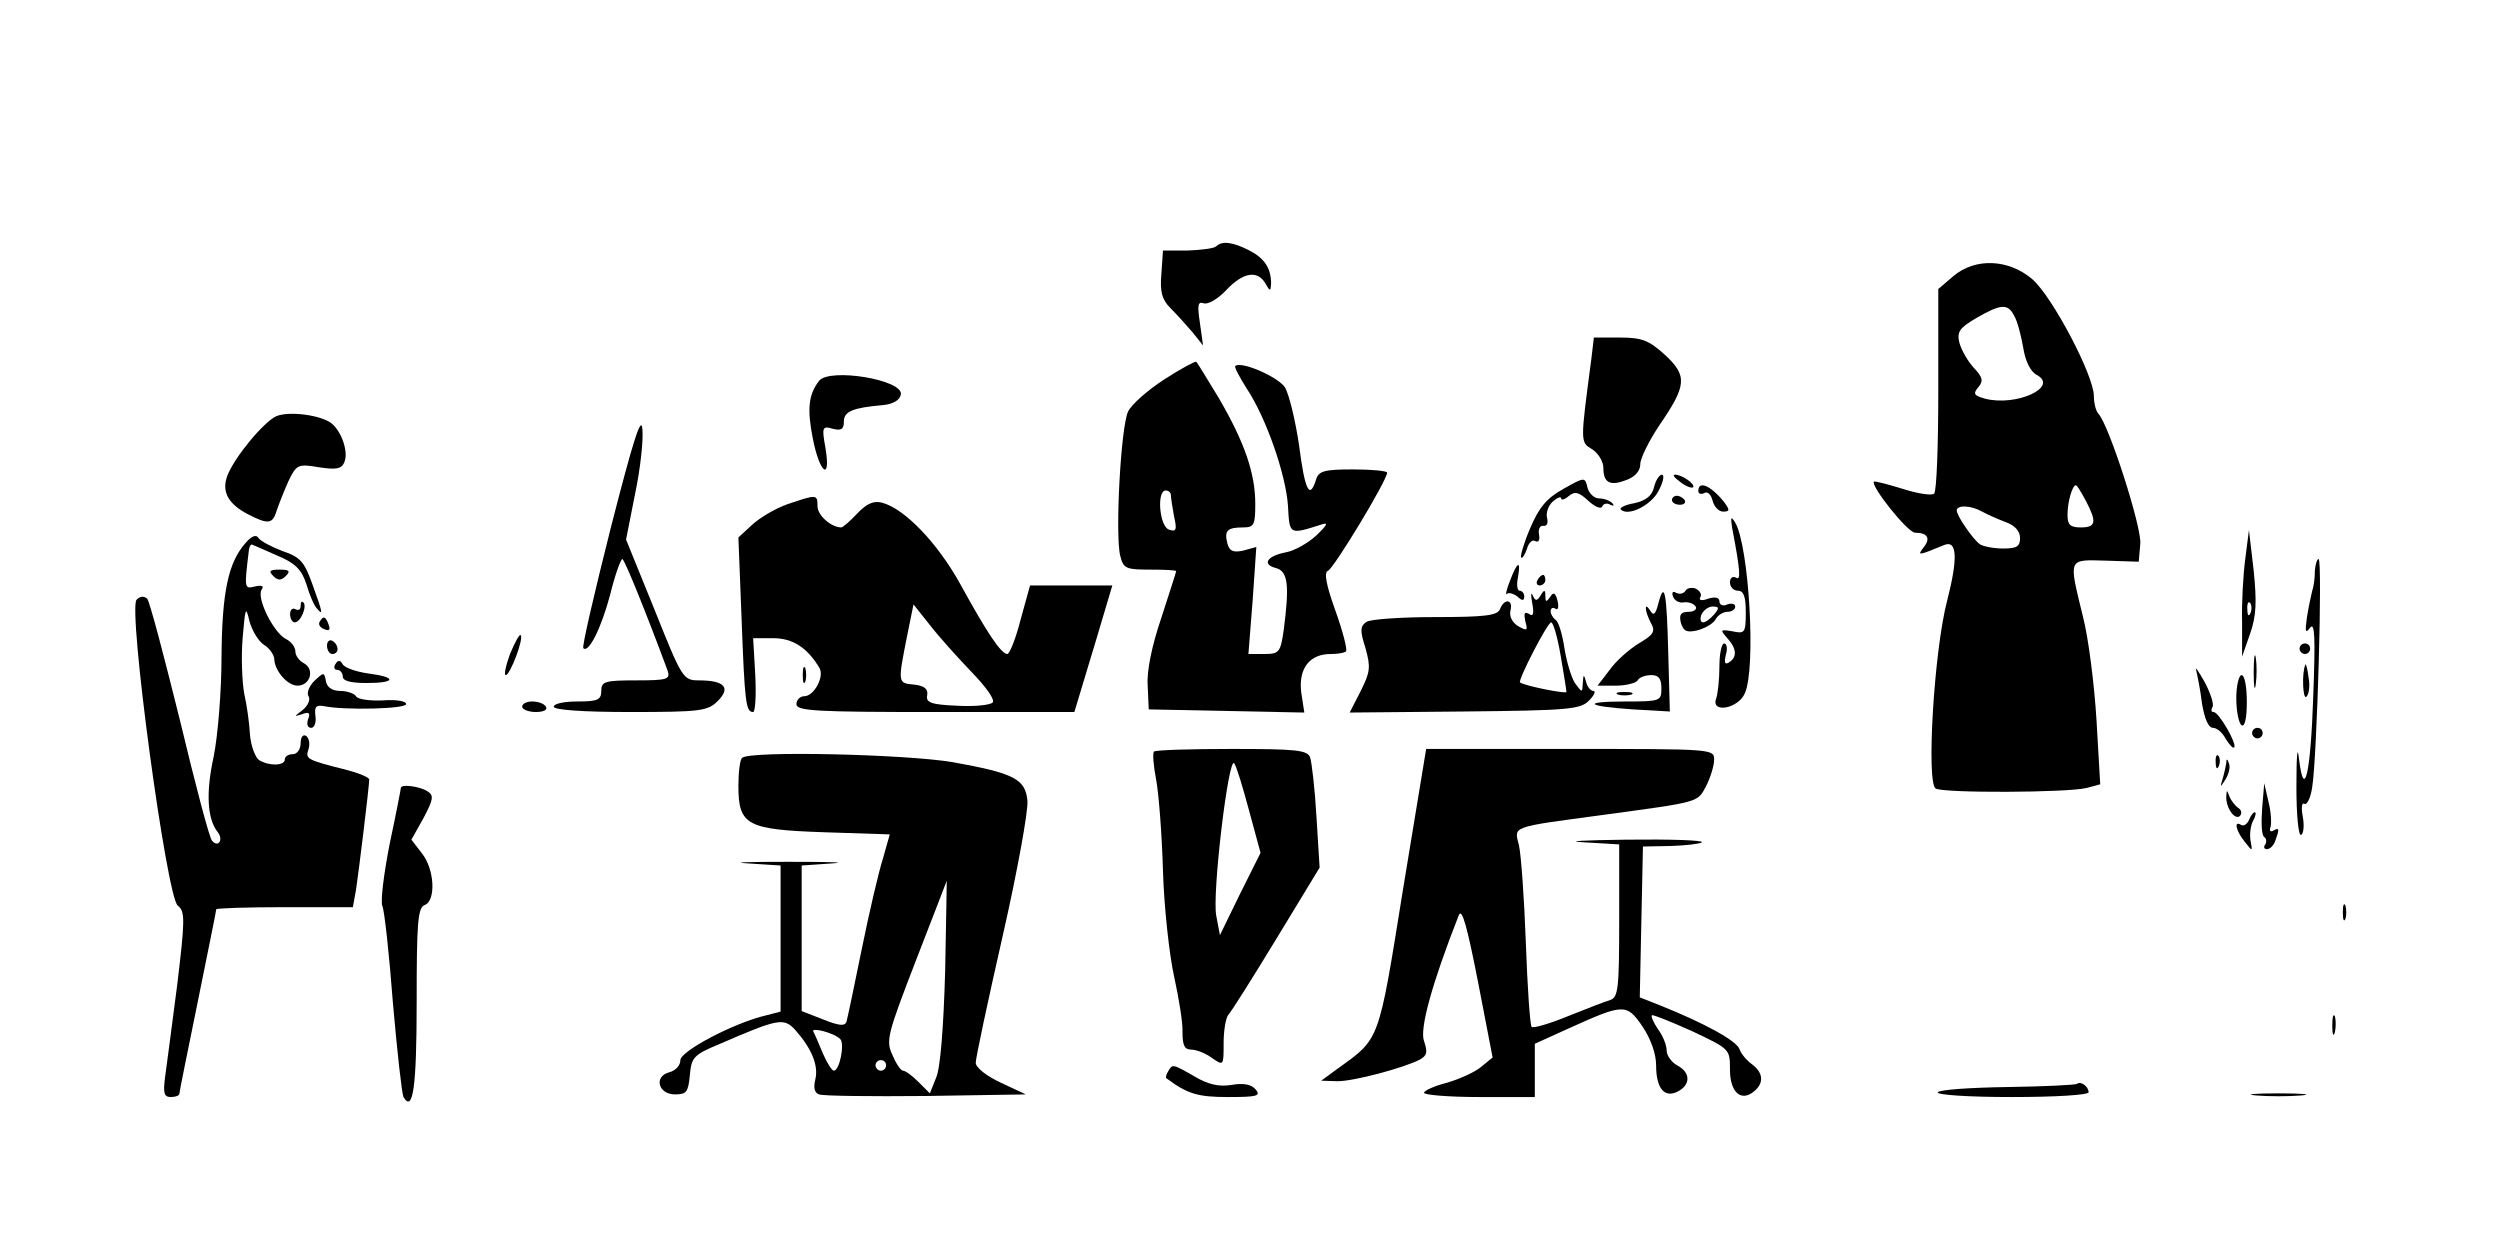 <?xml version="1.0" standalone="no"?>
<!DOCTYPE svg PUBLIC "-//W3C//DTD SVG 20010904//EN"
 "http://www.w3.org/TR/2001/REC-SVG-20010904/DTD/svg10.dtd">
<svg version="1.0" xmlns="http://www.w3.org/2000/svg"
 width="474pt" height="234pt" viewBox="0 0 474 234"
 preserveAspectRatio="xMidYMid meet">

<g transform="translate(0,234) scale(0.1,-0.1)"
fill="#000000" stroke="none">
<path d="M2306 1873 c-4 -4 -28 -7 -54 -8 l-47 0 -3 -44 c-3 -34 1 -49 17 -65
12 -12 30 -32 42 -46 l20 -25 -6 43 c-5 33 -4 41 7 37 8 -3 27 8 43 25 32 34
59 38 74 13 9 -16 10 -16 11 -1 0 29 -12 48 -41 63 -31 16 -52 19 -63 8z"/>
<path d="M3703 1816 l-28 -24 0 -190 c0 -105 -3 -194 -8 -198 -4 -4 -31 0 -59
9 -29 9 -53 15 -55 14 -7 -8 64 -97 78 -97 24 0 30 -11 16 -28 -12 -16 -11
-16 40 5 24 9 25 -27 5 -105 -25 -94 -40 -346 -22 -357 14 -9 250 -8 286 1
l26 7 -7 121 c-4 66 -15 156 -26 198 -27 111 -29 107 44 105 l62 -2 3 34 c3
31 -59 224 -79 246 -5 5 -9 20 -9 34 0 39 -78 187 -116 221 -45 39 -109 42
-151 6z m116 -75 c6 -10 13 -37 17 -60 4 -26 14 -46 26 -52 42 -23 -39 -60
-98 -45 -21 6 -24 9 -13 22 10 12 8 19 -9 37 -11 12 -23 33 -27 47 -5 21 0 28
32 47 47 27 60 28 72 4z m136 -351 c21 -40 19 -50 -10 -50 -20 0 -25 5 -25 24
0 24 9 56 16 56 2 0 10 -13 19 -30z m-197 -20 c9 -5 29 -14 45 -20 17 -6 27
-17 27 -30 0 -16 -6 -20 -32 -20 -18 0 -38 4 -44 8 -13 9 -44 54 -44 64 0 11
27 10 48 -2z"/>
<path d="M3017 1658 c-21 -159 -21 -156 2 -170 11 -7 21 -23 21 -35 0 -29 13
-35 44 -23 16 6 26 17 26 30 0 11 16 43 35 72 53 77 55 95 12 135 -31 28 -44
33 -86 33 l-49 0 -5 -42z"/>
<path d="M2208 1621 c-31 -20 -62 -47 -69 -61 -14 -28 -25 -235 -15 -274 6
-24 11 -26 56 -26 28 0 50 -1 50 -3 0 -2 -13 -41 -28 -88 -18 -53 -28 -101
-26 -129 l2 -45 147 -3 148 -3 -6 39 c-5 45 16 72 56 72 13 0 26 2 29 5 3 3
-6 38 -20 77 -18 50 -22 73 -14 76 10 3 112 171 112 186 0 3 -29 6 -64 6 -56
0 -66 -3 -71 -20 -12 -38 -21 -20 -32 66 -7 47 -19 97 -27 110 -14 20 -83 50
-94 40 -2 -2 8 -21 22 -43 37 -56 74 -163 78 -222 3 -56 2 -55 65 -35 12 4 9
-2 -11 -21 -15 -14 -41 -29 -57 -32 -37 -7 -47 -23 -20 -30 23 -6 26 -32 15
-117 -6 -43 -9 -46 -37 -46 l-30 0 8 101 7 102 -25 -7 c-19 -4 -26 -1 -30 14
-6 24 0 30 30 30 21 0 23 5 23 45 0 57 -20 116 -69 200 -22 36 -41 68 -43 69
-1 2 -29 -13 -60 -33z m12 -220 c0 -5 3 -23 6 -40 6 -26 4 -30 -10 -25 -18 7
-23 74 -6 74 6 0 10 -4 10 -9z"/>
<path d="M1553 1618 c-20 -26 -23 -53 -12 -109 13 -67 35 -83 24 -18 -7 39 -6
42 14 36 16 -4 21 -1 21 14 0 19 17 26 75 31 18 2 31 9 33 20 5 28 -135 51
-155 26z"/>
<path d="M524 1551 c-24 -11 -79 -77 -93 -113 -11 -30 1 -53 39 -73 39 -20 47
-19 55 8 4 12 14 37 22 55 15 31 18 33 58 26 33 -5 43 -3 48 10 8 19 -5 57
-24 73 -20 16 -80 24 -105 14z"/>
<path d="M1158 1339 c-31 -123 -55 -226 -52 -228 10 -10 34 38 51 102 9 37 20
67 23 67 4 0 46 -104 86 -212 5 -16 -1 -18 -60 -18 -59 0 -66 -2 -66 -20 0
-17 -7 -20 -45 -20 -25 0 -45 -4 -45 -10 0 -6 55 -10 145 -10 134 0 147 2 166
21 25 25 13 39 -36 39 -30 0 -32 4 -84 134 l-54 133 17 86 c10 47 16 102 14
123 -2 28 -17 -19 -60 -187z"/>
<path d="M2964 1413 c-32 -18 -46 -35 -63 -75 -12 -28 -19 -53 -17 -55 2 -3 7
5 11 16 3 12 11 19 16 15 6 -3 9 2 7 12 -2 11 2 18 8 17 7 -1 10 5 7 16 -2 9
3 23 11 30 9 8 16 10 16 6 0 -4 7 -2 15 5 11 9 19 7 37 -10 12 -11 24 -16 26
-10 2 5 9 7 15 3 7 -3 8 -2 4 3 -5 5 -16 9 -25 9 -9 0 -19 9 -22 20 -5 21 -5
21 -46 -2z"/>
<path d="M3136 1416 c-4 -16 -15 -25 -37 -30 -18 -3 -29 -9 -26 -12 14 -14 58
8 72 36 9 17 11 30 6 30 -5 0 -12 -11 -15 -24z"/>
<path d="M3186 1426 c10 -8 21 -12 24 -10 5 6 -21 24 -34 24 -6 0 -1 -6 10
-14z"/>
<path d="M3220 1409 c0 -5 5 -7 11 -4 6 4 13 -2 16 -14 3 -12 12 -21 20 -21
13 0 13 3 2 18 -25 31 -49 42 -49 21z"/>
<path d="M1493 1384 c-23 -8 -53 -26 -67 -39 l-26 -24 6 -153 c6 -160 8 -178
22 -178 4 0 6 32 4 70 l-4 70 38 0 c37 0 65 -18 88 -57 9 -17 -11 -53 -29 -53
-8 0 -15 -7 -15 -15 0 -13 36 -15 264 -15 l263 0 22 73 c12 39 28 93 36 120
l14 47 -78 0 -78 0 -18 -65 c-9 -36 -21 -65 -25 -65 -12 0 -39 41 -89 132 -43
78 -106 144 -149 155 -16 4 -29 -2 -47 -21 -13 -14 -27 -26 -30 -26 -19 0 -45
23 -45 40 0 23 -1 23 -57 4z m349 -318 c28 -29 45 -53 40 -58 -5 -5 -36 -8
-68 -6 -49 2 -59 6 -56 20 2 12 -6 18 -25 20 -31 3 -31 2 -13 93 l12 59 31
-39 c17 -22 53 -62 79 -89z"/>
<path d="M3170 1392 c0 -5 7 -9 15 -9 8 0 12 4 9 9 -3 4 -9 8 -15 8 -5 0 -9
-4 -9 -8z"/>
<path d="M3284 1340 c16 -84 17 -102 7 -95 -6 3 -11 -1 -11 -9 0 -9 7 -16 15
-16 11 0 15 -11 15 -41 0 -39 -2 -41 -25 -36 -24 4 -24 3 -10 -13 18 -20 19
-36 3 -46 -8 -5 -9 0 -6 14 4 12 2 22 -3 22 -5 0 -9 -20 -9 -44 0 -24 -3 -51
-6 -60 -11 -29 41 -20 54 9 22 47 8 280 -18 324 -8 13 -9 11 -6 -9z"/>
<path d="M466 1311 c-33 -37 -45 -92 -46 -216 0 -66 -7 -151 -15 -190 -15 -69
-12 -118 8 -143 11 -14 1 -30 -11 -16 -5 5 -32 108 -61 229 -30 121 -57 224
-62 230 -6 5 -13 5 -20 -2 -17 -17 57 -564 78 -580 14 -11 14 -26 -1 -150 -10
-76 -20 -155 -23 -175 -4 -31 -2 -38 11 -38 9 0 16 3 16 6 0 3 16 82 35 175
19 94 35 172 35 175 0 2 58 4 130 4 l129 0 6 33 c5 33 25 196 25 209 0 4 -19
12 -42 18 -79 20 -79 21 -73 40 3 10 1 21 -5 25 -6 3 -10 -3 -10 -14 0 -12 -7
-21 -15 -21 -8 0 -15 -4 -15 -10 0 -12 -30 -13 -49 -1 -7 5 -15 26 -17 47 -1
22 -6 57 -11 79 -4 22 -6 69 -3 105 5 59 6 62 13 32 5 -18 17 -38 28 -45 10
-6 19 -19 19 -27 1 -22 25 -50 44 -50 24 0 33 30 13 42 -10 5 -17 15 -17 23 0
8 -8 19 -19 24 -23 13 -55 77 -45 93 5 7 1 9 -13 6 -20 -5 -20 -4 -11 70 1 7
4 11 7 9 3 -1 25 -11 48 -21 33 -14 45 -26 54 -54 6 -21 15 -41 20 -46 12 -14
11 -8 -9 47 -15 42 -23 51 -56 62 -21 8 -42 19 -46 25 -4 7 -13 4 -24 -9z"/>
<path d="M4257 1280 c-4 -30 -7 -84 -6 -120 l0 -65 15 43 c12 34 13 60 7 120
l-9 77 -7 -55z m10 -102 c-3 -8 -6 -5 -6 6 -1 11 2 17 5 13 3 -3 4 -12 1 -19z"/>
<path d="M4389 1258 c0 -13 -2 -30 -5 -38 -2 -8 -7 -31 -10 -50 -4 -28 -3 -32
6 -20 9 11 10 -19 6 -128 -5 -149 -17 -201 -27 -122 -3 29 -5 10 -5 -52 0 -55
4 -94 9 -91 5 3 6 19 3 35 -3 16 -2 27 3 24 5 -3 12 11 15 32 9 55 20 432 12
432 -3 0 -6 -10 -7 -22z"/>
<path d="M2863 1239 c-7 -17 -9 -29 -6 -25 3 3 12 1 20 -5 9 -9 13 -8 13 0 0
6 -4 11 -9 11 -4 0 -6 11 -3 25 6 34 -1 31 -15 -6z"/>
<path d="M518 1248 c9 -9 15 -9 24 0 9 9 7 12 -12 12 -19 0 -21 -3 -12 -12z"/>
<path d="M2915 1240 c-3 -5 -1 -10 4 -10 6 0 11 5 11 10 0 6 -2 10 -4 10 -3 0
-8 -4 -11 -10z"/>
<path d="M3195 1219 c-4 -5 -11 -6 -17 -3 -6 4 -9 1 -6 -7 3 -8 12 -13 21 -11
8 1 18 -2 22 -8 3 -5 -3 -10 -13 -10 -15 0 -19 -5 -15 -21 5 -16 11 -19 32
-14 14 4 30 13 34 21 4 8 15 14 22 14 8 0 15 4 15 10 0 5 -7 7 -15 4 -8 -4
-15 -1 -15 6 0 7 -8 9 -21 5 -13 -5 -19 -3 -15 3 3 5 -1 12 -9 16 -8 3 -17 1
-20 -5z m55 -44 c-7 -8 -16 -15 -21 -15 -5 0 -6 7 -3 15 4 8 13 15 21 15 13 0
13 -3 3 -15z"/>
<path d="M2905 1197 c4 -21 2 -27 -6 -21 -9 5 -10 1 -7 -14 5 -18 4 -19 -14
-9 -11 7 -17 19 -14 30 5 21 -12 23 -20 2 -5 -12 -28 -15 -123 -15 -64 0 -122
-4 -130 -9 -12 -8 -13 -16 -2 -50 10 -36 9 -45 -9 -81 l-21 -41 218 2 c197 2
220 4 236 21 10 10 13 18 8 18 -5 0 -12 8 -14 18 -4 14 -5 14 -6 -3 -1 -19 -1
-19 -15 0 -7 11 -16 41 -20 67 -4 26 -11 50 -17 53 -5 4 -9 11 -9 16 0 6 4 8
9 5 5 -4 7 3 4 15 -4 16 -8 17 -14 7 -7 -10 -9 -10 -9 2 0 12 -2 13 -9 1 -7
-11 -10 -11 -15 0 -3 8 -4 1 -1 -14z m54 -100 c6 -35 11 -66 11 -69 0 -4 -77
11 -88 18 -5 3 52 114 59 114 4 0 12 -28 18 -63z"/>
<path d="M3144 1195 c-5 -20 -9 -23 -15 -13 -12 19 -11 0 1 -23 9 -16 6 -22
-23 -39 -18 -11 -43 -33 -55 -50 l-23 -30 35 0 c19 0 38 5 41 10 3 6 15 10 26
10 14 0 19 -7 19 -25 0 -24 -2 -25 -67 -25 -85 0 -77 -9 13 -15 l70 -4 -3 111
c-3 116 -7 139 -19 93z"/>
<path d="M570 1191 c0 -7 -4 -9 -10 -6 -5 3 -10 -1 -10 -9 0 -9 4 -16 9 -16
11 0 24 31 16 38 -3 3 -5 0 -5 -7z"/>
<path d="M606 1161 c-3 -5 1 -11 9 -14 9 -4 12 -1 8 9 -6 16 -10 17 -17 5z"/>
<path d="M967 1100 c-8 -22 -12 -40 -8 -40 8 0 35 70 28 76 -2 2 -11 -14 -20
-36z"/>
<path d="M620 1116 c0 -9 5 -16 10 -16 6 0 10 4 10 9 0 6 -4 13 -10 16 -5 3
-10 -1 -10 -9z"/>
<path d="M4360 1110 c0 -5 5 -10 10 -10 6 0 10 5 10 10 0 6 -4 10 -10 10 -5 0
-10 -4 -10 -10z"/>
<path d="M4273 1065 c0 -27 2 -38 4 -22 2 15 2 37 0 50 -2 12 -4 0 -4 -28z"/>
<path d="M636 1081 c-4 -6 -2 -11 3 -11 6 0 11 -6 11 -13 0 -8 15 -12 45 -12
56 0 58 11 4 18 -23 3 -45 11 -49 17 -5 9 -9 9 -14 1z"/>
<path d="M1522 1060 c0 -14 2 -19 5 -12 2 6 2 18 0 25 -3 6 -5 1 -5 -13z"/>
<path d="M4164 1069 c2 -9 8 -37 11 -63 5 -29 12 -46 21 -46 7 0 18 -9 24 -21
7 -11 14 -19 16 -16 6 6 -29 67 -39 67 -5 0 -5 4 -2 10 3 5 -4 26 -15 47 -12
21 -19 31 -16 22z"/>
<path d="M4371 1080 c-7 -15 -5 -68 2 -61 5 5 7 21 4 37 -2 16 -5 27 -6 24z"/>
<path d="M596 1049 c-10 -10 -15 -23 -11 -29 4 -6 -1 -18 -11 -26 -17 -13 -17
-13 -1 -8 13 5 16 2 11 -10 -3 -9 -1 -16 6 -16 6 0 10 10 8 23 -2 17 1 21 17
18 40 -8 155 -5 155 4 0 6 -20 9 -45 7 -24 -1 -47 2 -50 8 -3 5 -17 10 -30 10
-15 0 -25 7 -27 18 -3 18 -4 18 -22 1z"/>
<path d="M4240 1016 c0 -25 5 -48 10 -51 6 -4 10 13 10 44 0 28 -4 51 -10 51
-5 0 -10 -20 -10 -44z"/>
<path d="M3068 1023 c6 -2 18 -2 25 0 6 3 1 5 -13 5 -14 0 -19 -2 -12 -5z"/>
<path d="M990 1000 c0 -5 12 -10 26 -10 14 0 23 4 19 10 -3 6 -15 10 -26 10
-10 0 -19 -4 -19 -10z"/>
<path d="M4270 950 c0 -5 5 -10 10 -10 6 0 10 5 10 10 0 6 -4 10 -10 10 -5 0
-10 -4 -10 -10z"/>
<path d="M2188 915 c-3 -3 -1 -27 4 -53 5 -26 11 -104 13 -173 2 -69 12 -159
21 -200 9 -41 17 -89 16 -106 0 -25 4 -33 16 -33 10 0 28 -7 40 -16 22 -15 22
-15 22 28 0 24 4 48 9 54 5 5 46 70 91 144 l82 135 -6 97 c-3 53 -9 103 -12
112 -5 14 -28 16 -148 16 -79 0 -145 -2 -148 -5z m180 -111 l22 -81 -39 -78
-38 -78 -7 37 c-8 41 23 301 34 289 4 -5 16 -44 28 -89z"/>
<path d="M2660 653 c-47 -292 -43 -281 -125 -340 l-30 -22 31 -1 c31 0 125 25
156 41 14 8 15 14 8 35 -9 23 16 112 66 239 6 14 16 -23 36 -125 l28 -145 -22
-18 c-12 -10 -41 -23 -65 -30 -24 -6 -43 -15 -43 -19 0 -4 47 -8 105 -8 l105
0 0 51 0 50 64 29 c104 47 110 48 140 4 16 -24 26 -52 26 -74 0 -44 16 -63 42
-49 24 13 23 36 -2 49 -11 6 -20 19 -20 28 0 10 -7 28 -16 40 -9 13 -14 25
-12 27 1 2 36 -12 76 -30 72 -34 72 -34 72 -73 0 -43 21 -62 46 -41 19 16 17
35 -4 51 -10 7 -21 20 -24 29 -6 16 -66 49 -151 83 l-38 15 3 143 3 143 53 1
c29 1 55 4 59 7 3 4 -61 6 -143 5 -82 -1 -119 -3 -81 -5 l67 -4 0 -145 c0
-129 -2 -145 -17 -150 -10 -3 -46 -17 -81 -31 -34 -14 -65 -23 -68 -20 -3 3
-8 74 -11 159 -3 84 -9 167 -13 185 -9 37 -19 34 160 58 184 25 178 23 195 55
8 16 15 38 15 50 0 20 -4 20 -273 20 l-273 0 -44 -267z"/>
<path d="M1407 903 c-4 -3 -7 -27 -7 -53 0 -75 16 -83 164 -88 l123 -4 -13
-46 c-8 -25 -26 -102 -40 -171 -14 -69 -27 -131 -29 -138 -3 -9 -14 -8 -44 4
l-41 16 0 138 0 138 58 4 c31 2 -6 3 -83 3 -77 0 -112 -1 -77 -3 l62 -4 0
-138 0 -139 -27 -7 c-61 -14 -163 -68 -163 -85 0 -10 -9 -20 -21 -23 -30 -8
-21 -42 11 -42 22 0 25 5 28 37 3 33 7 38 55 58 113 49 123 51 145 27 31 -35
44 -67 38 -93 -4 -16 -2 -26 7 -29 7 -3 98 -4 202 -3 l190 3 -47 22 c-28 13
-48 29 -48 38 0 9 23 117 51 240 28 123 49 239 47 257 -4 41 -25 52 -142 73
-89 15 -386 22 -399 8z m385 -405 c-3 -105 -9 -183 -17 -201 l-12 -30 -22 22
c-11 11 -24 21 -29 21 -4 0 -13 13 -20 30 -13 27 -9 40 45 180 32 82 58 150
58 150 0 0 -1 -77 -3 -172z m-199 -128 c9 -8 -1 -60 -12 -60 -4 0 -13 15 -21
33 -7 17 -15 36 -18 41 -5 9 39 -2 51 -14z m87 -50 c0 -5 -4 -10 -10 -10 -5 0
-10 5 -10 10 0 6 5 10 10 10 6 0 10 -4 10 -10z"/>
<path d="M4201 894 c0 -11 3 -14 6 -6 3 7 2 16 -1 19 -3 4 -6 -2 -5 -13z"/>
<path d="M4221 893 c-1 -6 -4 -20 -7 -30 -5 -17 -5 -17 6 0 6 10 9 23 6 30 -3
9 -5 9 -5 0z"/>
<path d="M760 846 c0 -2 -9 -49 -21 -105 -11 -56 -18 -110 -14 -119 4 -9 13
-92 20 -184 8 -92 17 -172 20 -178 18 -30 25 18 25 180 0 149 2 179 15 184 22
8 19 68 -5 98 l-20 26 23 41 c19 36 20 43 7 51 -14 9 -50 14 -50 6z"/>
<path d="M4289 807 c-2 -27 -1 -51 4 -54 4 -2 5 -9 2 -14 -4 -5 -2 -9 3 -9 6
0 13 7 16 16 8 22 8 26 -4 19 -5 -3 -8 0 -5 7 2 7 1 29 -4 48 l-8 35 -4 -48z"/>
<path d="M4221 830 c-1 -21 16 -46 26 -37 4 5 3 11 -3 15 -6 4 -14 14 -17 22
-5 13 -5 13 -6 0z"/>
<path d="M4264 785 c-4 -8 -10 -12 -15 -9 -14 9 -10 -11 7 -32 15 -19 15 -19
11 2 -2 12 0 29 5 38 5 9 6 16 3 16 -3 0 -8 -7 -11 -15z"/>
<path d="M4442 610 c0 -14 2 -19 5 -12 2 6 2 18 0 25 -3 6 -5 1 -5 -13z"/>
<path d="M4422 395 c0 -16 2 -22 5 -12 2 9 2 23 0 30 -3 6 -5 -1 -5 -18z"/>
<path d="M2215 309 c-4 -6 -5 -12 -4 -13 40 -30 60 -36 117 -36 55 0 63 2 53
14 -8 10 -23 13 -46 9 -24 -4 -45 1 -70 16 -42 24 -42 24 -50 10z"/>
<path d="M3938 285 c-2 -2 -61 -5 -131 -6 -70 -1 -130 -5 -133 -10 -3 -5 60
-9 140 -9 85 0 146 4 146 9 0 11 -15 22 -22 16z"/>
<path d="M4278 263 c23 -2 61 -2 85 0 23 2 4 4 -43 4 -47 0 -66 -2 -42 -4z"/>
</g>
</svg>
